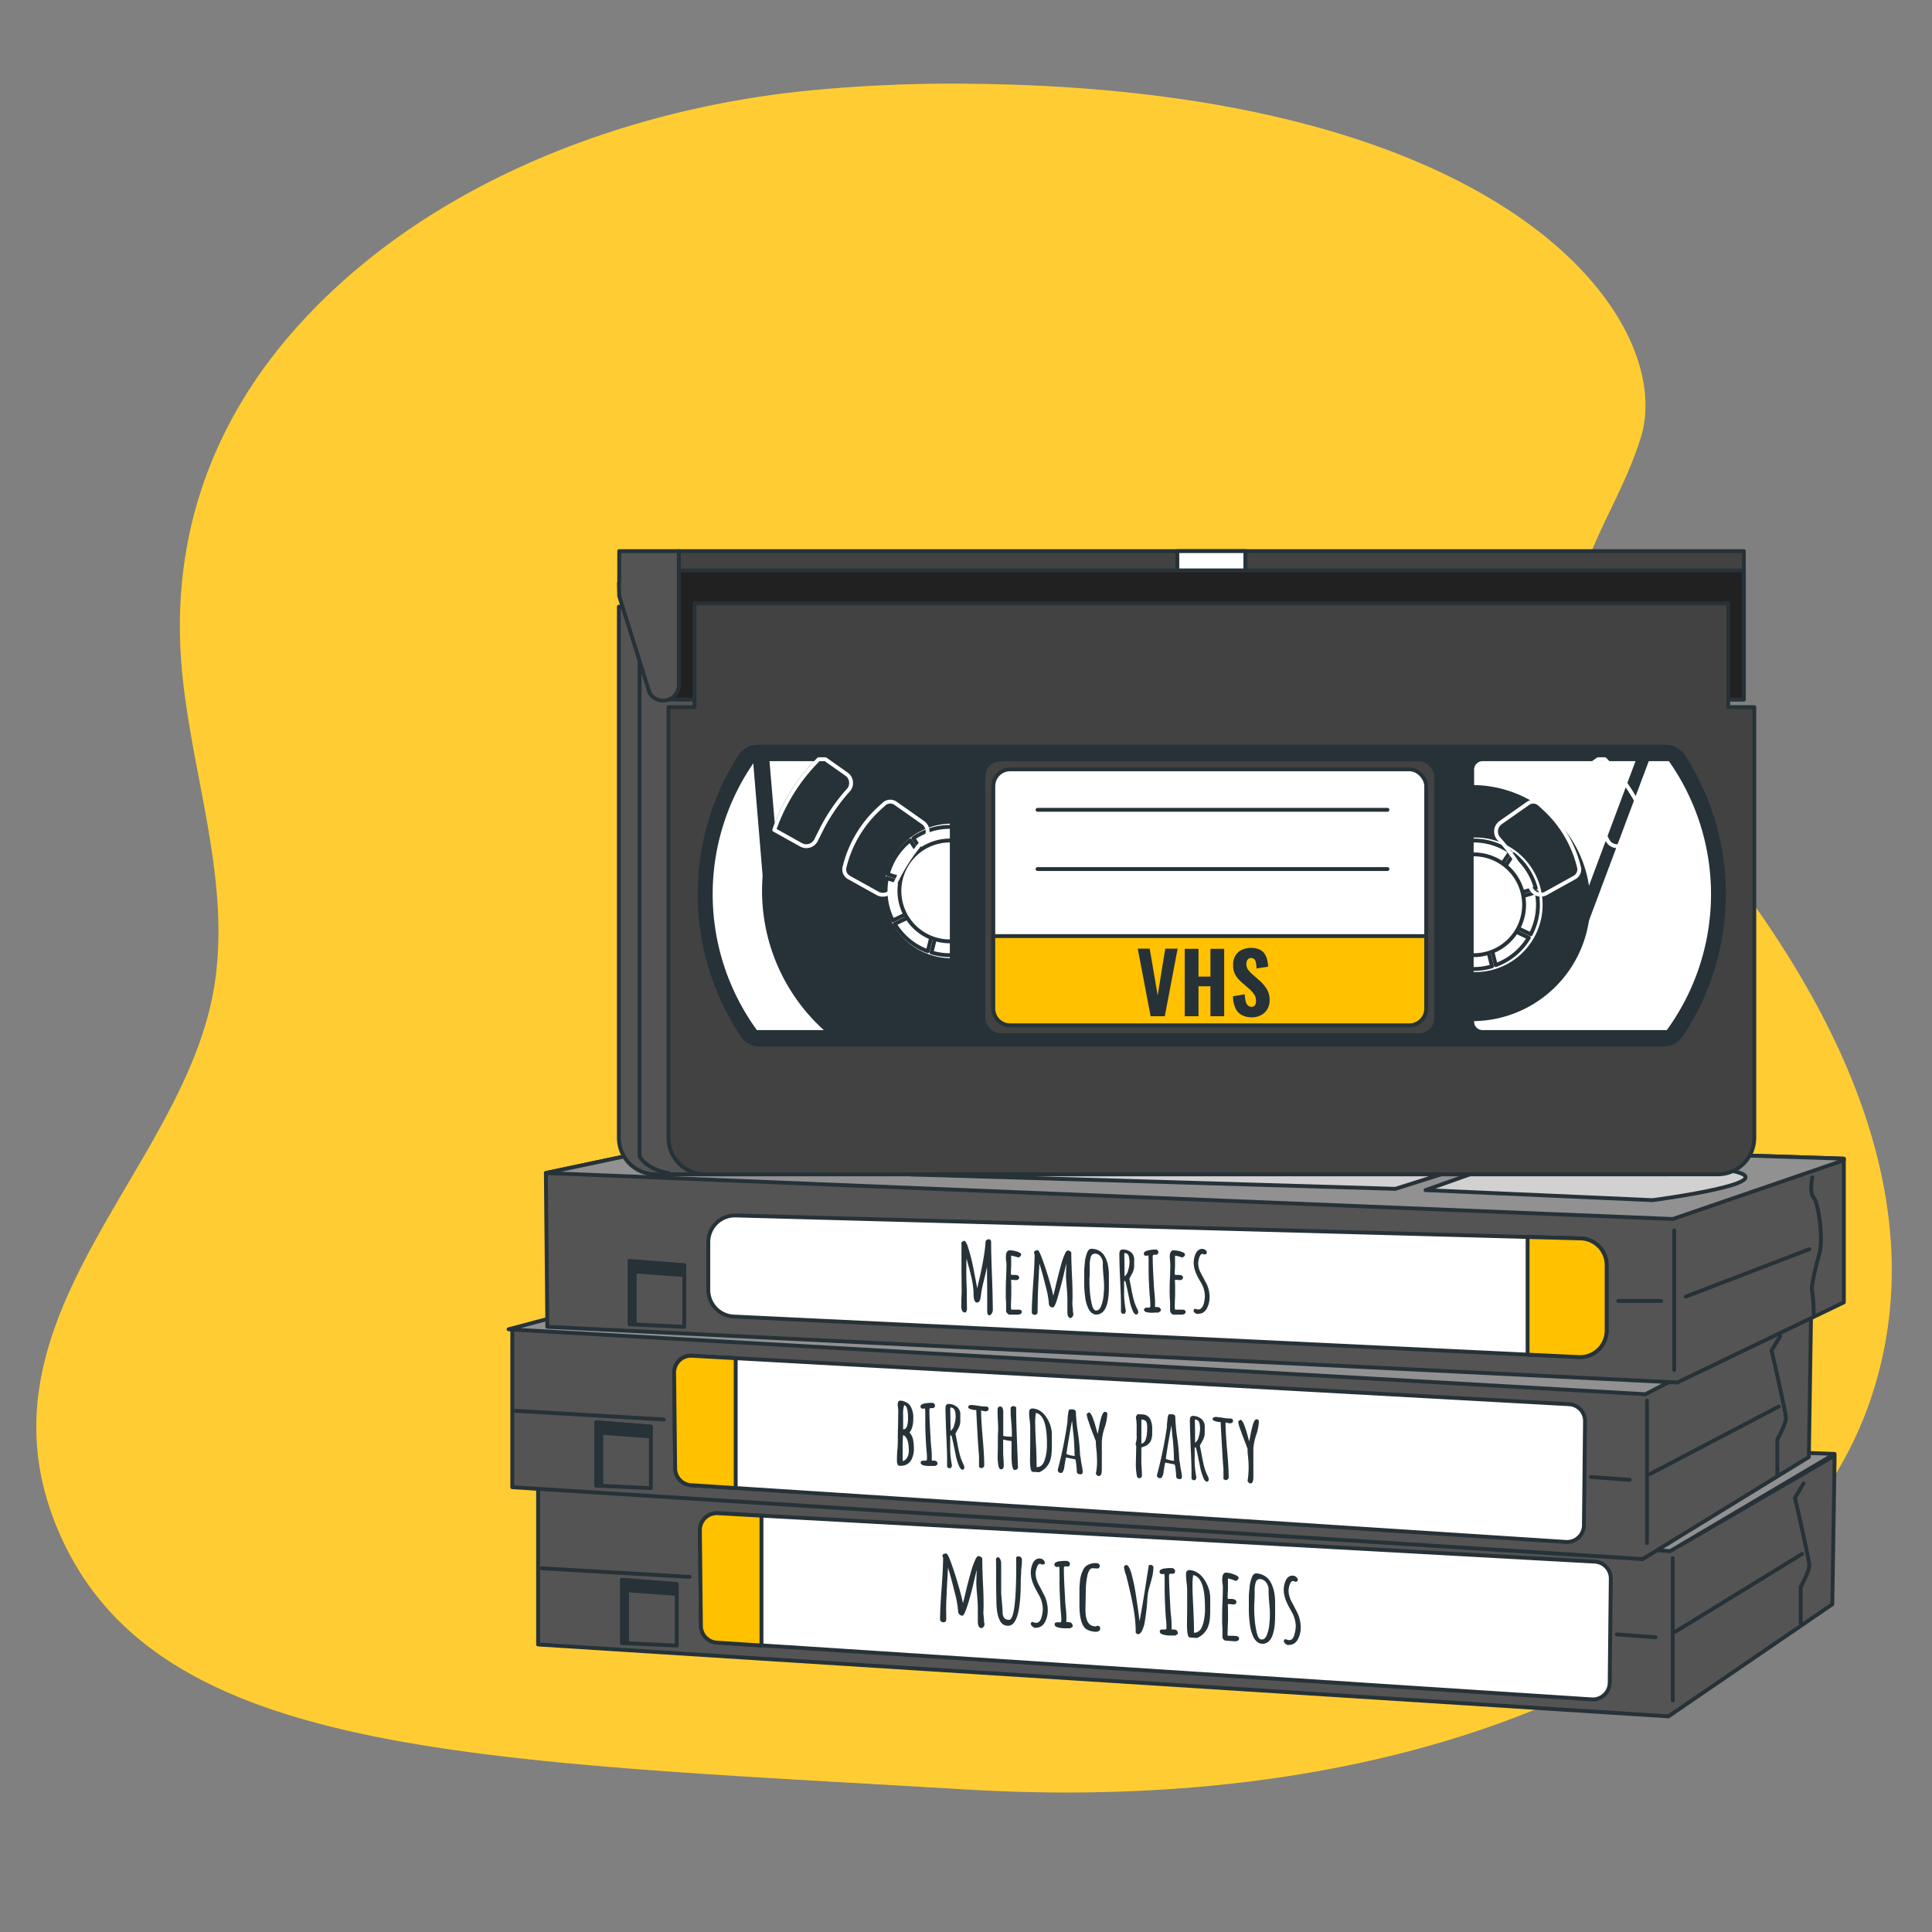 <svg xmlns="http://www.w3.org/2000/svg" viewBox="0 0 500 500"><rect x="0" y="0" width="500" height="500" fill="#808080" stroke="none"/><g id="freepik--background-simple--inject-31"><path d="M76.1,85.5c32.83-37.27,84.12-57.1,132.64-62a382.43,382.43,0,0,1,42.81-1.81c140.89,1.5,182.12,62.2,173.12,91.43s-34.47,47.22,2.25,87.69,77.94,101.17,57,161.88S376,470.6,250.05,463.11s-207.6-8.25-233.83-64.45,31.12-94.78,39.17-143c5-29.87-7.83-60-8.77-89.76C45.61,133.77,57.23,106.93,76.1,85.5Z" style="fill:#FFC100"></path><path d="M76.1,85.5c32.83-37.27,84.12-57.1,132.64-62a382.43,382.43,0,0,1,42.81-1.81c140.89,1.5,182.12,62.2,173.12,91.43s-34.47,47.22,2.25,87.69,77.94,101.17,57,161.88S376,470.6,250.05,463.11s-207.6-8.25-233.83-64.45,31.12-94.78,39.17-143c5-29.87-7.83-60-8.77-89.76C45.61,133.77,57.23,106.93,76.1,85.5Z" style="fill:#fff;opacity:0.2"></path></g><g id="freepik--videotape-4--inject-31"><path d="M139.26,384.7v40.89l292.54,18.6,42.4-29,.6-38.47-40,23.22a22.66,22.66,0,0,1-5.58,1.12C427,401,139.26,384.7,139.26,384.7Z" style="fill:#545454;stroke:#263238;stroke-linecap:round;stroke-linejoin:round"></path><path d="M181.13,396l.27,24.75a4.38,4.38,0,0,0,4.1,4.32L411.93,439.8a4.38,4.38,0,0,0,4.66-4.33l.28-26.9a4.37,4.37,0,0,0-4.13-4.42l-227-12.53A4.38,4.38,0,0,0,181.13,396Z" style="fill:#fff;stroke:#263238;stroke-linecap:round;stroke-linejoin:round"></path><polygon points="175.13 425.88 175.13 409.96 160.99 408.85 160.99 425.21 175.13 425.88" style="fill:none;stroke:#263238;stroke-linecap:round;stroke-linejoin:round"></polygon><polygon points="162.28 425.09 162.28 411.56 175.02 412.49 175.13 409.96 160.99 408.85 160.99 425.21 162.28 425.09" style="fill:#263238;stroke:#263238;stroke-linecap:round;stroke-linejoin:round"></polygon><path d="M197.07,392.25l-11.32-.63a4.38,4.38,0,0,0-4.62,4.42l.27,24.75a4.38,4.38,0,0,0,4.1,4.32l11.57.75Z" style="fill:#FFC100;stroke:#263238;stroke-linecap:round;stroke-linejoin:round"></path><line x1="432.91" y1="403.27" x2="432.91" y2="440.09" style="fill:none;stroke:#263238;stroke-linecap:round;stroke-linejoin:round"></line><line x1="433.66" y1="422.24" x2="466.39" y2="402.15" style="fill:none;stroke:#263238;stroke-linecap:round;stroke-linejoin:round"></line><path d="M466.76,383.92l-2.23,3.72s3.72,16,3.72,17.49-2.23,5.58-2.23,5.58V420" style="fill:none;stroke:#263238;stroke-linecap:round;stroke-linejoin:round"></path><line x1="140.16" y1="405.87" x2="178.47" y2="408.1" style="fill:none;stroke:#263238;stroke-linecap:round;stroke-linejoin:round"></line><line x1="418.41" y1="422.98" x2="428.45" y2="423.73" style="fill:none;stroke:#263238;stroke-linecap:round;stroke-linejoin:round"></line><polygon points="474.8 376.27 199.47 366.5 139.25 384.7 432.27 401.42 474.8 376.27" style="fill:#919191;stroke:#263238;stroke-linecap:round;stroke-linejoin:round"></polygon><polygon points="259.72 374.11 236.09 384.9 360.35 389.73 382.48 380.56 259.72 374.11" style="fill:#d1d1d1;stroke:#263238;stroke-linecap:round;stroke-linejoin:round"></polygon><path d="M387.64,381l-19.54,9.17,58.25,3.37s36.51-6.27,19.18-10.13Z" style="fill:#d1d1d1;stroke:#263238;stroke-linecap:round;stroke-linejoin:round"></path><path d="M254.85,373.46l-53.42-3s-21.38,2.91-28,5.82.74,5.81,9.22,5.81,48.67,2.33,48.67,2.33Z" style="fill:#d1d1d1;stroke:#263238;stroke-linecap:round;stroke-linejoin:round"></path><path d="M253.06,419.61v-3.35c0-.87-.06-2-.19-3.44-.14-1.59-.2-2.69-.2-3.28l.05-1.62c0-.47.05-1,.05-1.59-.07.22-.36,1.4-.86,3.55s-1,4-1.57,5.75-1,2.53-1.28,2.51a1.2,1.2,0,0,1-.8-.36,1.18,1.18,0,0,1-.3-.84,27.76,27.76,0,0,0-.93-5q-.93-3.81-1.69-6.24l-.16,2.95c-.14,2.48-.23,4.55-.29,6.2s0,2.71,0,3.3a2.38,2.38,0,0,0,0,.39V419a1,1,0,0,1-.18.65.83.83,0,0,1-.69.18.8.8,0,0,1-.49-.23.6.6,0,0,1-.24-.45q0-2.67.39-8t.4-8a.88.88,0,0,1-.16-.51.48.48,0,0,1,.3-.46,1.37,1.37,0,0,1,.72-.12c.23,0,.65.86,1.26,2.54s1.22,3.59,1.83,5.7,1,3.65,1.18,4.58c.14-.46.25-.89.34-1.28l.15-.62q.84-3.6,1.68-6.5a17.25,17.25,0,0,1,1-2.76c.31-.71.6-1.06.86-1a1.19,1.19,0,0,1,.67.24.63.63,0,0,1,.3.53c0,1.26.05,3.14.15,5.66.13,2.35.19,4.17.19,5.46l0,1.38-.05,1.38a7,7,0,0,0,.08.95l.08.92c0,.16,0,.28,0,.37s0,.14,0,.16a1.87,1.87,0,0,1,.13.51,1.19,1.19,0,0,1-.26.76.71.71,0,0,1-.63.3Q253.06,421.23,253.06,419.61Z" style="fill:#263238"></path><path d="M259.68,420.44a2.37,2.37,0,0,1-.81-.85,7.08,7.08,0,0,1-.81-2.54,18.55,18.55,0,0,1-.19-2.89q-.08-2.84-.08-6.91l0-2a3.19,3.19,0,0,1,0-.52c0-.67-.05-1.07-.05-1.21.16-.36.34-.53.55-.51s.4.18.56.51a2.18,2.18,0,0,1,.25,1v7.12q0,1.05.18,2.79c.12,1.43.19,2.36.19,2.78,0,1.29.55,2,1.64,2q1.89.14,1.89-13.95v-1.7a.75.75,0,0,1,.12-.66.75.75,0,0,1,.56-.1.75.75,0,0,1,.53.23.86.86,0,0,1,.25.48,3.77,3.77,0,0,1,0,.6c0,.28,0,.72-.08,1.33a9.43,9.43,0,0,0-.1,1.3,8.49,8.49,0,0,1-.06,1.07l-.05,1.09v.21a.88.88,0,0,1,0,.24q0,11.61-3.38,11.39A2.36,2.36,0,0,1,259.68,420.44Z" style="fill:#263238"></path><path d="M267.12,420.86a1.09,1.09,0,0,1-.38-.7l.29-.43a2.05,2.05,0,0,1,.5.14,3.45,3.45,0,0,0,.6.12,1.06,1.06,0,0,0,.85-.36,2.44,2.44,0,0,0,.56-1.06,8.35,8.35,0,0,0,.34-2.23,7.74,7.74,0,0,0-1.1-3.71l-.29-.52c-.33-.6-.61-1.13-.83-1.6a9.93,9.93,0,0,1-.58-1.5,7.17,7.17,0,0,1-.31-2.07,6,6,0,0,1,.52-2.37,2.23,2.23,0,0,1,.75-.93,1.59,1.59,0,0,1,1.08-.3,1.51,1.51,0,0,1,.88.36,1,1,0,0,1,.4.75.4.4,0,0,1-.18.35.7.7,0,0,1-.44.1,1,1,0,0,1-.55-.2c-.39,0-.69.32-.92,1a5.2,5.2,0,0,0-.29,1.5,5.32,5.32,0,0,0,.24,1.55,7.77,7.77,0,0,0,.6,1.44l.58,1.08.91,1.79a8.07,8.07,0,0,1,.59,1.74,8.9,8.9,0,0,1,.22,2,6.3,6.3,0,0,1-.73,3,2.67,2.67,0,0,1-1,1.1,2.52,2.52,0,0,1-1.48.35v.08A2,2,0,0,1,267.12,420.86Z" style="fill:#263238"></path><path d="M272.94,420.42q0-.63.81-.57l.29,0,.26,0c.14,0,.24,0,.29-.11a1,1,0,0,0,.08-.46c0-.3,0-.76-.05-1.39-.06-.43-.12-1.18-.19-2.27q-.23-4-.23-6.06c0-.48,0-.93,0-1.33l0-1.33a11.54,11.54,0,0,0-.08-1.45,2.29,2.29,0,0,1-.6.07.6.6,0,0,1-.63-.67.62.62,0,0,1,.39-.53,2.75,2.75,0,0,1,1-.27,9.37,9.37,0,0,1,1.86-.08.85.85,0,0,1,.76.78.73.73,0,0,1-.17.49.52.52,0,0,1-.44.18.92.92,0,0,1-.26-.05h-.21a.53.53,0,0,0-.38.09.65.65,0,0,0-.11.43q0,2.54.31,7.66,0,.94.21,2.79a22.13,22.13,0,0,1,.13,2.46v1a3.17,3.17,0,0,1,.52,0c.74.05,1.1.38,1.1,1V421l-.65.4a.87.87,0,0,0-.17,0l-.54,0c-.56,0-.91,0-1.07,0C273.7,421.26,272.94,421,272.94,420.42Z" style="fill:#263238"></path><path d="M282.11,422.06a4.83,4.83,0,0,1-1-.45q-1.75-1.25-1.75-6.27V413.2c0-.7,0-1.32,0-1.87s.06-1.15.11-1.79a9.49,9.49,0,0,1,.24-1.64,7.14,7.14,0,0,1,.52-1.42,2.84,2.84,0,0,1,.77-1.12,3.52,3.52,0,0,1,1.19-.63,4,4,0,0,1,1.62-.18.94.94,0,0,1,.6.23.63.63,0,0,1,.21.48.64.64,0,0,1-.17.46.55.55,0,0,1-.4.21l-1.23-.08a1,1,0,0,0-.92.59,4.49,4.49,0,0,0-.55,1.66,19.45,19.45,0,0,0-.34,3.12v.13l-.05,2.51c0,.74-.05,1.59-.05,2.53A12.25,12.25,0,0,0,281,418a5.15,5.15,0,0,0,.44,1.6,2.14,2.14,0,0,0,1.07,1.09,2.48,2.48,0,0,0,.87.22.9.9,0,0,0,.57-.17,1,1,0,0,1,.57.18.55.55,0,0,1,.22.45c0,.68-.48,1-1.44.92A5.3,5.3,0,0,1,282.11,422.06Z" style="fill:#263238"></path><path d="M293.93,422.59a36.35,36.35,0,0,0-.57-6.27q-.56-3.26-1.76-8c0-.18-.12-.46-.24-.83a9.41,9.41,0,0,1-.47-1.89.54.54,0,0,1,.2-.41.58.58,0,0,1,.43-.15c.26,0,.5.25.73.71a8.19,8.19,0,0,1,.63,1.73q.28,1.08.63,2.67c.21,1,.46,2.55.76,4.63l.15,1,.32,2.35c.07.65.13,1.12.18,1.4.37-1.89.84-4.64,1.41-8.22.47-3.08.81-5.17,1-6.29l.57,0a.69.69,0,0,1,.42.2.61.61,0,0,1,.18.42,9.72,9.72,0,0,1-.22,2c-.15.72-.37,1.57-.66,2.56s-.41,1.5-.49,1.93-.15,1.12-.22,2.05a51.05,51.05,0,0,1-.66,5.64,8.06,8.06,0,0,1-.75,2.33c-.32.55-.68.81-1.08.79Z" style="fill:#263238"></path><path d="M300.15,422.28q0-.63.81-.57l.29,0,.26,0c.14,0,.24,0,.29-.11a1,1,0,0,0,.08-.46c0-.3,0-.76-.05-1.39-.06-.43-.12-1.18-.19-2.27q-.22-4-.23-6.06c0-.48,0-.93,0-1.33l0-1.33a11.54,11.54,0,0,0-.08-1.45,2.85,2.85,0,0,1-.6.07.6.6,0,0,1-.63-.67.61.61,0,0,1,.4-.53,2.64,2.64,0,0,1,1-.27,9.37,9.37,0,0,1,1.86-.08.85.85,0,0,1,.76.78.73.73,0,0,1-.17.49.52.52,0,0,1-.44.18.92.92,0,0,1-.26,0h-.21a.53.53,0,0,0-.38.09.65.65,0,0,0-.11.43q0,2.54.31,7.66,0,.94.21,2.79a22.13,22.13,0,0,1,.13,2.46v1a3.17,3.17,0,0,1,.52,0c.74,0,1.1.38,1.1,1v.16l-.65.4H304l-.54,0c-.56,0-.91,0-1.07,0C300.91,423.12,300.15,422.81,300.15,422.28Z" style="fill:#263238"></path><path d="M307.19,420.3l.05-4.13c0-1.22,0-2.59,0-4.1,0-.56,0-1.43-.16-2.6s-.13-2.06-.13-2.34a.73.73,0,0,1,.29-.58.84.84,0,0,1,.63-.22,4.31,4.31,0,0,1,1.76.52,5.41,5.41,0,0,1,1.51,1.24,8.89,8.89,0,0,1,1.83,3.64,8,8,0,0,1,.23,1.92,6.22,6.22,0,0,1,0,.63l0,.7v1.44a25.94,25.94,0,0,1-.1,2.64,8.17,8.17,0,0,1-.6,2.28A5.5,5.5,0,0,1,311,423.2a6.56,6.56,0,0,1-1.21.71l-1.88-.13C307.42,423.75,307.19,422.59,307.19,420.3Zm2.8,2a2.17,2.17,0,0,0,.76-.69,4.74,4.74,0,0,0,.48-1,7.15,7.15,0,0,0,.33-1.22,15.46,15.46,0,0,0,.29-2.39c0-.2,0-.51,0-.91,0-5.27-1-8.08-3.06-8.45a18,18,0,0,0-.18,2.71c0,1.1.07,3,.21,5.77q.18,3.64.18,5.79v.63A1.63,1.63,0,0,0,310,422.31Z" style="fill:#263238"></path><path d="M316.68,424.33a.88.88,0,0,1-.31-.6v-1.2c0-.16,0-.34,0-.55,0-.37,0-.93-.08-1.68l0-1.68c0-.86,0-2.13.08-3.82.07-1.51.1-2.78.1-3.81,0-.24,0-.61-.08-1.1s-.08-.88-.08-1.11c0-1.24.37-1.83,1.1-1.78a7.27,7.27,0,0,1,2,.48c.76.27,1.14.57,1.14.88a.6.6,0,0,1-.22.47,1.46,1.46,0,0,1-.54.32,11.45,11.45,0,0,0-2-.66c0,.26,0,.64,0,1.13,0,.7,0,1.32,0,1.88-.06.83-.08,1.46-.08,1.88l.08.42h.41c.14,0,.32,0,.53,0,.83.05,1.25.33,1.25.81a.57.57,0,0,1-.23.47.9.9,0,0,1-.6.16,4.54,4.54,0,0,1-.74-.11l-.65,0c0,.46.05,1.12.05,2s0,1.66,0,2.35c-.06,1.07-.08,1.86-.08,2.38a7.41,7.41,0,0,0,0,1.47l.86,0c.3,0,.66,0,1.08.05.66,0,1,.28,1,.7a.56.56,0,0,1-.33.53,1.44,1.44,0,0,1-.8.15l-2.22-.16A.92.92,0,0,1,316.68,424.33Z" style="fill:#263238"></path><path d="M325.32,424.88a3.69,3.69,0,0,1-.94-1.23,11,11,0,0,1-.94-3.54,26.13,26.13,0,0,1-.24-3.45,3.74,3.74,0,0,1,0-.52v-.47c0-.09,0-.13,0-.13v-.47l0-1.83c0-.56.09-1.44.21-2.66a8.83,8.83,0,0,1,.6-2.39,1.84,1.84,0,0,1,.47-.77.89.89,0,0,1,.66-.23,4.81,4.81,0,0,1,1.88.51,4.3,4.3,0,0,1,1.41,1.16,6.27,6.27,0,0,1,.89,1.67,9.88,9.88,0,0,1,.53,2.06,17.48,17.48,0,0,1,.15,2.34v.21q0,.81,0,1.47l0,1.49c0,5-1.16,7.46-3.5,7.3A2.22,2.22,0,0,1,325.32,424.88Zm2-.91a2.25,2.25,0,0,0,.6-1,9.82,9.82,0,0,0,.6-2.84,22.87,22.87,0,0,0,.13-2.29c0-.79-.06-1.82-.18-3.1s-.16-2.36-.16-3v-.47a3,3,0,0,0-.67-1.78,2.06,2.06,0,0,0-1.5-.83,1.09,1.09,0,0,0-1.18.94,6.92,6.92,0,0,0-.26,2.07q0,.51,0,.84v.71l-.05,1.2a10.93,10.93,0,0,0-.06,1.2c0,.94,0,1.88.08,2.8a24.56,24.56,0,0,0,.52,3.86c.28,1.31.69,2,1.23,2A1.13,1.13,0,0,0,327.34,424Z" style="fill:#263238"></path><path d="M332.61,425.34a1.07,1.07,0,0,1-.38-.71l.29-.42a1.91,1.91,0,0,1,.5.13,3.45,3.45,0,0,0,.6.12,1,1,0,0,0,.85-.36A2.38,2.38,0,0,0,335,423a8.28,8.28,0,0,0,.34-2.22,7.81,7.81,0,0,0-1.1-3.72l-.29-.51c-.33-.6-.61-1.13-.83-1.6a9.66,9.66,0,0,1-.58-1.51,7.05,7.05,0,0,1-.31-2.06,5.94,5.94,0,0,1,.52-2.37,2.21,2.21,0,0,1,.74-.93,1.7,1.7,0,0,1,1.09-.31,1.51,1.51,0,0,1,.88.36,1,1,0,0,1,.4.75.4.4,0,0,1-.18.36.79.79,0,0,1-.45.1,1.12,1.12,0,0,1-.54-.2c-.39,0-.69.31-.92,1a5.2,5.2,0,0,0-.29,1.5,5.25,5.25,0,0,0,.24,1.54,6.22,6.22,0,0,0,.6,1.44l.58,1.09.91,1.79a8.65,8.65,0,0,1,.59,1.74,8.9,8.9,0,0,1,.22,2,6.26,6.26,0,0,1-.73,3,2.76,2.76,0,0,1-1,1.11,2.45,2.45,0,0,1-1.48.34v.08A1.77,1.77,0,0,1,332.61,425.34Z" style="fill:#263238"></path></g><g id="freepik--videotape-3--inject-31"><path d="M132.58,344v40.89l292.55,18.6,43-26.41.59-38.47L428.1,359.17a22.66,22.66,0,0,1-5.58,1.12C420.29,360.29,132.58,344,132.58,344Z" style="fill:#545454;stroke:#263238;stroke-linecap:round;stroke-linejoin:round"></path><path d="M174.46,355.29l.27,24.75a4.38,4.38,0,0,0,4.1,4.32l226.43,14.69a4.37,4.37,0,0,0,4.66-4.32l.28-26.91a4.36,4.36,0,0,0-4.13-4.41l-227-12.54A4.37,4.37,0,0,0,174.46,355.29Z" style="fill:#fff;stroke:#263238;stroke-linecap:round;stroke-linejoin:round"></path><path d="M232.23,378.82a2.67,2.67,0,0,1-.1-.84c0-.71,0-1.57.1-2.6s.12-1.86.12-2.63,0-2.17.07-3.9l.05-3.88a4.31,4.31,0,0,0-.07-.67l-.07-.62v-.12a1.49,1.49,0,0,1,.17-.83.64.64,0,0,1,.64-.24,3.41,3.41,0,0,1,1.4.44,2.68,2.68,0,0,1,1.1,1,5.74,5.74,0,0,1,.72,3,9.67,9.67,0,0,1-.22,2.21,4.62,4.62,0,0,1-.77,1.63,3.35,3.35,0,0,1,.9,1.68,11,11,0,0,1,.24,2.5,6,6,0,0,1-.52,2.58,3,3,0,0,1-1.72,1.64,4.1,4.1,0,0,1-1.38.18A.64.64,0,0,1,232.23,378.82Zm2.53-1.6a3.33,3.33,0,0,0,.44-1.72,12.38,12.38,0,0,0-.12-1.83,5.31,5.31,0,0,0-.26-1,3.23,3.23,0,0,0-.43-.77,1.22,1.22,0,0,0-.69-.48c-.06.93-.1,2.17-.1,3.71,0,.1,0,.41,0,.93l0,.84a.08.08,0,0,0,0,.07v1.16A1.74,1.74,0,0,0,234.76,377.22ZM235,367c0-2.11-.34-3.24-1-3.37a7.7,7.7,0,0,0-.27,2.64v3.64C234.53,370,235,369,235,367Z" style="fill:#263238"></path><path d="M238.27,378.58c0-.4.26-.58.77-.56l.27,0,.24,0a.27.27,0,0,0,.27-.11.87.87,0,0,0,.08-.44c0-.27,0-.71-.05-1.3,0-.4-.11-1.11-.17-2.12-.15-2.52-.22-4.42-.22-5.69,0-.46,0-.88,0-1.26l0-1.25a10.46,10.46,0,0,0-.07-1.36,2,2,0,0,1-.57.07.54.54,0,0,1-.59-.61.59.59,0,0,1,.37-.5,2.61,2.61,0,0,1,.94-.28,9.17,9.17,0,0,1,1.74-.11.72.72,0,0,1,.51.24.69.69,0,0,1,0,.94.47.47,0,0,1-.41.18.55.55,0,0,1-.24,0H241a.47.47,0,0,0-.36.09.56.56,0,0,0-.11.4q0,2.38.3,7.19c0,.59.09,1.47.19,2.62a19.68,19.68,0,0,1,.13,2.32V378h.49c.69,0,1,.34,1,.91V379l-.61.39h-1.68C239,379.35,238.27,379.07,238.27,378.58Z" style="fill:#263238"></path><path d="M248.06,379.06a14,14,0,0,1-.76-2.67l-.17-.85c-.48-2.36-.78-3.71-.91-4.05h-.3c0,.47,0,.91,0,1.3v1.35a22.37,22.37,0,0,0,.46,5.16l-.27.65-.69,0-.31-.39,0-1.64q0-2.22-.22-6.73-.19-4.8-.2-6.72,0-1.17.81-1.14a3.53,3.53,0,0,1,2.18.8,2.46,2.46,0,0,1,.85,2v1.72a3.13,3.13,0,0,1-.13.84,3.45,3.45,0,0,1-.27.76l-.46.86-.4.72.13.6.34,1.76c.23,1.27.45,2.31.66,3.11a13.43,13.43,0,0,0,.79,2.17l.15.31a2,2,0,0,1,.24.79.64.64,0,0,1-.14.43.45.45,0,0,1-.4.16C248.68,380.27,248.36,379.86,248.06,379.06Zm-1.12-10.23a7.15,7.15,0,0,0,.38-2.23,5.46,5.46,0,0,0-.19-1.48,1.21,1.21,0,0,0-.41-.62,1.23,1.23,0,0,0-.7-.25l-.05.12-.05.22.05,2.9c0,.86.05,1.79.05,2.79A2.27,2.27,0,0,0,246.94,368.83Z" style="fill:#263238"></path><path d="M253.37,379.68l0-1q0-.42,0-.93l0-.84c0-.18-.18-2-.37-5.4s-.31-5.61-.35-6.58a4.78,4.78,0,0,1-1.82-.38.6.6,0,0,1-.27-.46.41.41,0,0,1,.26-.34.94.94,0,0,1,.53-.14c.46,0,1,.09,1.67.18a14.91,14.91,0,0,0,1.67.21h.4c.51,0,.76.23.76.62a.53.53,0,0,1-.25.47.84.84,0,0,1-.56.16,3.7,3.7,0,0,1-.64-.11l-.49-.12,0,.12,0,.12q0,2.19.42,7,.39,4.51.39,7a.64.64,0,0,1-.26.5.82.82,0,0,1-.58.2Z" style="fill:#263238"></path><path d="M261.78,376.43l0-1.4,0-1.13v-.32c0-.13,0-.28,0-.46a.19.19,0,0,0-.07-.13.19.19,0,0,1-.07-.13v0a1.34,1.34,0,0,1-.45,0,4.05,4.05,0,0,1-.78-.14l-.79-.16v2.83c0,.42,0,1.1.07,2s.08,1.57.08,2a1,1,0,0,1-.2.62.57.57,0,0,1-.52.25c-.31,0-.53-.33-.66-.94a12.49,12.49,0,0,1-.2-2.45l.05-2q0-.84,0-1.77v-.77a2.66,2.66,0,0,0,0-.51v-.13l.08-1.42c0-.62,0-1.55-.08-2.78s-.07-2.16-.07-2.78a.69.69,0,0,1,.2-.51.6.6,0,0,1,.49-.2c.52,0,.78.53.78,1.52l0,3c0,.92,0,1.94,0,3.07a4.5,4.5,0,0,0,1.32.19l.91.05a.79.79,0,0,0,0-.3c0-.78,0-1.95-.15-3.49s-.17-2.63-.17-3.53a.54.54,0,0,1,.21-.44.7.7,0,0,1,.51-.16,1.49,1.49,0,0,1,.49.14l.22.11q0,3.5.24,9.33l.23,6.24a.6.6,0,0,1-.26.52.9.9,0,0,1-.6.17C262.06,380.5,261.78,379.14,261.78,376.43Z" style="fill:#263238"></path><path d="M266.57,377.65l.05-3.88c0-1.15,0-2.43,0-3.86,0-.52,0-1.34-.15-2.44s-.12-1.93-.12-2.2a.71.71,0,0,1,.27-.55.79.79,0,0,1,.59-.21,3.87,3.87,0,0,1,1.66.46,4.79,4.79,0,0,1,1.41,1.14,8.06,8.06,0,0,1,1.72,3.38,7.51,7.51,0,0,1,.22,1.8c0,.21,0,.41,0,.59l0,.66v1.36a22.82,22.82,0,0,1-.1,2.47,7.12,7.12,0,0,1-.56,2.16,5.17,5.17,0,0,1-1.43,1.78A6,6,0,0,1,269,381l-1.77-.09C266.79,380.88,266.57,379.8,266.57,377.65Zm2.63,1.84a2.18,2.18,0,0,0,.72-.67,4.93,4.93,0,0,0,.45-1,7.91,7.91,0,0,0,.31-1.15,13.84,13.84,0,0,0,.27-2.25c0-.2,0-.48,0-.86,0-4.95-1-7.58-2.87-7.89a16.08,16.08,0,0,0-.17,2.55c0,1,.06,2.84.19,5.42.12,2.28.17,4.1.17,5.44v.59A1.59,1.59,0,0,0,269.2,379.49Z" style="fill:#263238"></path><path d="M278.94,381.38a.73.73,0,0,1-.27-.65,20.43,20.43,0,0,0-.25-2.52l-.09-.52-2.44-.49c-.1.37-.24,1.13-.42,2.26A3.36,3.36,0,0,1,275,381a.58.58,0,0,1-.5.2A1,1,0,0,1,274,381a.59.59,0,0,1-.24-.47l0-.12,0-.1A107.27,107.27,0,0,0,276.26,368c0-.07,0-.18,0-.33s0-.38.05-.68c.05-.6.11-1.08.16-1.44a1.77,1.77,0,0,1,.29-.8l.83,0a1.12,1.12,0,0,1,.59.19.54.54,0,0,1,.25.47A45.08,45.08,0,0,0,279,371a49.05,49.05,0,0,1,.5,5.33,5.86,5.86,0,0,0,.12.77,4.72,4.72,0,0,1,.12.75c0,.11.08.61.25,1.48a11,11,0,0,1,.22,1.54v0c0,.36-.13.59-.39.67A1.71,1.71,0,0,1,278.94,381.38Zm-.86-5.5a52.4,52.4,0,0,0-.39-5.67l-.25-2.57c-.7,3.81-1.19,6.7-1.45,8.65a6.14,6.14,0,0,0,2.16.5A4.74,4.74,0,0,1,278.08,375.88Z" style="fill:#263238"></path><path d="M283.61,381.36a15.8,15.8,0,0,0,.27-4.16,16.09,16.09,0,0,0-.12-1.88l-.08-.71c0-.45-.07-.79-.07-1V373l-.9-2.33c-.43-1.13-.78-2.08-1-2.85a6.92,6.92,0,0,1-.47-1.79v-.13l.57-.39c.28.05.57.43.88,1.13a23.17,23.17,0,0,1,.88,2.65c.31,1.14.47,1.75.47,1.82a18.17,18.17,0,0,0,.4-1.83,24.64,24.64,0,0,1,.66-2.74c.28-.79.57-1.18.86-1.17a.72.72,0,0,1,.43.17.47.47,0,0,1,.19.38,13,13,0,0,1-.69,3.51,14.17,14.17,0,0,0-.74,3.55v7.4c0,1.1-.27,1.63-.81,1.61A.87.87,0,0,1,283.61,381.36Z" style="fill:#263238"></path><path d="M294.28,382.25a16.21,16.21,0,0,1-.32-3.63l.05-2.18c0-.65.05-1.38.05-2.19a1.59,1.59,0,0,1-.15-.62v-.07a5.39,5.39,0,0,0,.25-2.11l0-1.12c0-.36,0-.77,0-1.21a10.58,10.58,0,0,0-.2-2.29,1.51,1.51,0,0,1,.25-.59.45.45,0,0,1,.41-.24l1.09.05a2.36,2.36,0,0,1,1.2.37,2.13,2.13,0,0,1,.79.91,5.52,5.52,0,0,1,.49,2.41c0,.65,0,1.17,0,1.55a5.57,5.57,0,0,1-.25,1.29,1.51,1.51,0,0,1-.21.51,5.15,5.15,0,0,1-.38.49,3,3,0,0,1-1.13.73,3.73,3.73,0,0,1-.84.28v2.63l0,1.58.05.76c.07.92.1,1.7.1,2.34a.58.58,0,0,1-.25.49.81.81,0,0,1-.56.19Zm2.61-12.75a6.16,6.16,0,0,0-.08-1.11,1.73,1.73,0,0,0-.19-.49,1.08,1.08,0,0,0-.37-.33,1.34,1.34,0,0,0-.59-.17s-.09,0-.27,0v1.4c0,1,0,1.83,0,2.58s0,1.41,0,1.68v.56C296.4,373.48,296.89,372.12,296.89,369.5Z" style="fill:#263238"></path><path d="M304.66,382.64a.73.73,0,0,1-.27-.65,22.68,22.68,0,0,0-.25-2.52L304,379l-2.43-.49c-.1.37-.24,1.13-.42,2.26a3.33,3.33,0,0,1-.47,1.58.56.56,0,0,1-.49.2.91.91,0,0,1-.54-.21.6.6,0,0,1-.25-.47l.05-.12,0-.1A107.27,107.27,0,0,0,302,369.26a2.33,2.33,0,0,1,0-.33c0-.16,0-.38.05-.68.05-.6.1-1.08.16-1.44a1.9,1.9,0,0,1,.28-.8l.84,0a1.15,1.15,0,0,1,.59.19.55.55,0,0,1,.24.47,45.38,45.38,0,0,0,.52,5.58,48.29,48.29,0,0,1,.49,5.33,5,5,0,0,0,.13.77,4.72,4.72,0,0,1,.12.75c0,.11.08.61.24,1.48a11.61,11.61,0,0,1,.23,1.54v0a.62.62,0,0,1-.4.67A1.67,1.67,0,0,1,304.66,382.64Zm-.86-5.5a52.8,52.8,0,0,0-.4-5.67l-.24-2.57c-.71,3.81-1.19,6.7-1.45,8.65a6.07,6.07,0,0,0,2.16.5A4.74,4.74,0,0,1,303.8,377.14Z" style="fill:#263238"></path><path d="M311.32,382.16a14,14,0,0,1-.76-2.67l-.18-.85q-.7-3.54-.9-4.05h-.3c0,.47,0,.91,0,1.3v1.35a22.37,22.37,0,0,0,.46,5.16l-.27.65-.69,0-.32-.39,0-1.64q0-2.22-.22-6.72-.19-4.81-.2-6.73,0-1.17.81-1.14a3.53,3.53,0,0,1,2.18.8,2.48,2.48,0,0,1,.85,2v1.72a3.13,3.13,0,0,1-.13.84,3.45,3.45,0,0,1-.27.76l-.46.86-.4.72.13.6.34,1.76c.23,1.27.45,2.31.66,3.11a13.43,13.43,0,0,0,.79,2.17l.15.31a2,2,0,0,1,.24.8.68.68,0,0,1-.14.42.45.45,0,0,1-.4.16C311.94,383.37,311.61,383,311.32,382.16Zm-1.12-10.23a7.45,7.45,0,0,0,.38-2.23,5.09,5.09,0,0,0-.2-1.48,1.14,1.14,0,0,0-.4-.62,1.23,1.23,0,0,0-.7-.25l0,.12-.05.22.05,2.91c0,.85,0,1.78,0,2.78A2.27,2.27,0,0,0,310.2,371.93Z" style="fill:#263238"></path><path d="M316.63,382.78l0-1q0-.42,0-.93l0-.84c-.05-.18-.18-2-.37-5.4s-.32-5.61-.35-6.58a4.73,4.73,0,0,1-1.82-.38.6.6,0,0,1-.27-.46.41.41,0,0,1,.26-.34.94.94,0,0,1,.53-.14c.46,0,1,.09,1.67.18a12.89,12.89,0,0,0,1.67.21h.4c.5,0,.76.23.76.62a.53.53,0,0,1-.25.47.84.84,0,0,1-.56.16,3.7,3.7,0,0,1-.64-.11l-.49-.12,0,.12,0,.12q0,2.19.41,7,.4,4.51.4,7a.63.63,0,0,1-.26.5.84.84,0,0,1-.58.2Z" style="fill:#263238"></path><path d="M322.87,383.29a23.53,23.53,0,0,0,.15-6l-.07-.72c-.05-.45-.08-.78-.08-1v-.64l-.89-2.33c-.44-1.14-.79-2.09-1.05-2.86a6.92,6.92,0,0,1-.47-1.79v-.12l.57-.39c.28,0,.57.42.89,1.12a24.2,24.2,0,0,1,.87,2.65c.32,1.15.48,1.76.48,1.82.06-.18.19-.78.39-1.82a27.33,27.33,0,0,1,.66-2.75c.28-.79.57-1.18.86-1.16a.71.71,0,0,1,.44.17.47.47,0,0,1,.18.37,12.91,12.91,0,0,1-.69,3.51,14.26,14.26,0,0,0-.74,3.55v7.4c0,1.1-.27,1.64-.81,1.61Q323.14,383.85,322.87,383.29Z" style="fill:#263238"></path><polygon points="168.45 385.13 168.45 369.22 154.32 368.1 154.32 384.47 168.45 385.13" style="fill:none;stroke:#263238;stroke-linecap:round;stroke-linejoin:round"></polygon><polygon points="155.61 384.34 155.61 370.81 168.35 371.74 168.45 369.22 154.32 368.1 154.32 384.47 155.61 384.34" style="fill:#263238;stroke:#263238;stroke-linecap:round;stroke-linejoin:round"></polygon><path d="M190.4,351.5l-11.33-.63a4.37,4.37,0,0,0-4.61,4.42l.27,24.75a4.38,4.38,0,0,0,4.1,4.32l11.57.75Z" style="fill:#FFC100;stroke:#263238;stroke-linecap:round;stroke-linejoin:round"></path><line x1="426.24" y1="362.52" x2="426.24" y2="399.35" style="fill:none;stroke:#263238;stroke-linecap:round;stroke-linejoin:round"></line><line x1="426.99" y1="381.49" x2="460.34" y2="364.01" style="fill:none;stroke:#263238;stroke-linecap:round;stroke-linejoin:round"></line><path d="M460.72,345.79l-2.24,3.72s3.72,16,3.72,17.48-2.23,5.58-2.23,5.58v9.3" style="fill:none;stroke:#263238;stroke-linecap:round;stroke-linejoin:round"></path><line x1="133.49" y1="365.12" x2="171.8" y2="367.36" style="fill:none;stroke:#263238;stroke-linecap:round;stroke-linejoin:round"></line><line x1="411.73" y1="382.24" x2="421.78" y2="382.98" style="fill:none;stroke:#263238;stroke-linecap:round;stroke-linejoin:round"></line><polygon points="468.75 338.56 191.83 328.02 131.62 344.02 425.83 360.83 468.75 338.56" style="fill:#919191;stroke:#263238;stroke-linecap:round;stroke-linejoin:round"></polygon><polygon points="251.56 335.99 227.94 345.48 354.2 349.89 374.32 341.66 251.56 335.99" style="fill:#d1d1d1;stroke:#263238;stroke-linecap:round;stroke-linejoin:round"></polygon><path d="M379.49,342.08l-19.55,8.07,58.26,3s36.51-5.52,19.18-8.91Z" style="fill:#d1d1d1;stroke:#263238;stroke-linecap:round;stroke-linejoin:round"></path><path d="M246.7,335.41l-53.42-2.64s-21.38,2.56-28,5.12S166,343,174.48,343s48.67,2,48.67,2Z" style="fill:#d1d1d1;stroke:#263238;stroke-linecap:round;stroke-linejoin:round"></path></g><g id="freepik--videotape-2--inject-31"><polygon points="141.65 343.38 434.08 357.79 477.18 337.05 477.18 299.86 201.16 290.93 141.27 303.57 141.65 343.38" style="fill:#545454;stroke:#263238;stroke-linecap:round;stroke-linejoin:round"></polygon><polygon points="177.09 343.38 177.09 327.46 162.96 326.35 162.96 342.72 177.09 343.38" style="fill:none;stroke:#263238;stroke-linecap:round;stroke-linejoin:round"></polygon><polygon points="164.25 342.59 164.25 329.06 176.98 329.99 177.09 327.46 162.96 326.35 162.96 342.72 164.25 342.59" style="fill:#263238;stroke:#263238;stroke-linecap:round;stroke-linejoin:round"></polygon><polygon points="477.18 300.28 477.18 299.86 201.16 290.93 141.27 303.57 432.91 315.48 477.18 300.28" style="fill:#919191;stroke:#263238;stroke-linecap:round;stroke-linejoin:round"></polygon><polygon points="262.91 296.13 235.76 303.95 361.12 307.67 383.44 300.6 262.91 296.13" style="fill:#d1d1d1;stroke:#263238;stroke-linecap:round;stroke-linejoin:round"></polygon><path d="M388.65,301,368.93,308l58.77,2.6s36.83-4.83,19.35-7.81Z" style="fill:#d1d1d1;stroke:#263238;stroke-linecap:round;stroke-linejoin:round"></path><path d="M251,296.51l-50.22-1.86s-21.57,1.86-28.27,3.72.74,3.72,9.3,3.72,49.1,1.48,49.1,1.48Z" style="fill:#d1d1d1;stroke:#263238;stroke-linecap:round;stroke-linejoin:round"></path><path d="M183.31,321.46v12.36a6.9,6.9,0,0,0,6.57,6.9l218.69,10.49a6.9,6.9,0,0,0,7.23-6.89V327.4a6.91,6.91,0,0,0-6.71-6.9L190.4,314.56A6.89,6.89,0,0,0,183.31,321.46Z" style="fill:#fff;stroke:#263238;stroke-linecap:round;stroke-linejoin:round"></path><path d="M255.64,340.13a1.36,1.36,0,0,1-.15-.71l0-3.64c0-.31,0-.82,0-1.55,0-1.52-.05-3.24-.05-5.16v-1.25c-.15.78-.4,1.89-.76,3.32s-.62,2.68-.76,3.63v.15l-.08.47a4.61,4.61,0,0,1-.24,1.11.82.82,0,0,1-.76.59c-.59,0-.89-.77-.89-2.32a16.09,16.09,0,0,0-.26-2.74c-.17-1-.44-2.17-.82-3.6l-.74-2.75-.05,2.95c0,.88,0,2.57.12,5.06l0,1.67.05,3.37a1.37,1.37,0,0,1-.37.94.9.9,0,0,1-.84-.38,2.14,2.14,0,0,1-.24-1.12l0-2c.05-.88.08-1.55.08-2l-.05-4.75,0-4.77c0-.7,0-1.76,0-3.17l.66-.39a.64.64,0,0,1,.39.28,4.47,4.47,0,0,1,.45.83,44,44,0,0,1,1.59,6.09,9.36,9.36,0,0,1,.2,1.06q.3,1.43.42,2.16l.37,1.9.17-.81.47-2c.26-1.18.48-2.21.65-3.1s.34-1.84.5-2.87c.18-1.23.3-2.26.35-3.08v-.14a.74.74,0,0,1,.29-.51,1,1,0,0,1,.59-.18.53.53,0,0,1,.4.19.64.64,0,0,1,.17.42q0,3,.22,8.83c.08,1.91.14,3.79.17,5.63,0,.83.05,1.89.05,3.17a1.76,1.76,0,0,1-.3,1,.81.81,0,0,1-.66.44A.44.44,0,0,1,255.64,340.13Z" style="fill:#263238"></path><path d="M260.67,339.84a.77.77,0,0,1-.29-.54v-1.13c0-.15,0-.32,0-.52s0-.87-.08-1.57l0-1.58c0-.8,0-2,.07-3.59.06-1.42.1-2.62.1-3.58,0-.23,0-.58-.08-1s-.07-.82-.07-1c0-1.16.34-1.75,1-1.75a6.78,6.78,0,0,1,1.88.32c.72.22,1.07.47,1.07.77a.63.63,0,0,1-.21.45,1.45,1.45,0,0,1-.5.33,10.21,10.21,0,0,0-1.87-.49c0,.25,0,.6,0,1.06q0,1,0,1.77c-.05.78-.07,1.37-.07,1.77l.07.39.39,0a3.53,3.53,0,0,1,.5,0c.78,0,1.18.23,1.18.69a.59.59,0,0,1-.23.46.84.84,0,0,1-.56.18,3.9,3.9,0,0,1-.69-.05h-.61c0,.43.05,1.05.05,1.87s0,1.56,0,2.21c-.05,1-.07,1.75-.07,2.24a6.54,6.54,0,0,0,.05,1.38l.81,0,1,0c.62,0,.93.19.93.59a.59.59,0,0,1-.31.53,1.44,1.44,0,0,1-.75.18h-2.09A.83.83,0,0,1,260.67,339.84Z" style="fill:#263238"></path><path d="M276.24,339.49v-3.14c0-.82-.06-1.9-.17-3.22-.13-1.49-.2-2.52-.2-3.08l.05-1.52c0-.44.05-.94.05-1.5q-.11.32-.81,3.39c-.48,2-1,3.82-1.48,5.51s-.89,2.43-1.2,2.43a1,1,0,0,1-.75-.28,1,1,0,0,1-.28-.77,24.66,24.66,0,0,0-.88-4.6Q269.7,329.2,269,327l-.15,2.77q-.19,3.52-.27,5.86c0,1.5-.05,2.54-.05,3.09a2.13,2.13,0,0,0,0,.37v.35a.92.92,0,0,1-.18.62.79.79,0,0,1-.64.21.7.7,0,0,1-.46-.18.53.53,0,0,1-.22-.41q0-2.5.36-7.52t.37-7.52a.83.83,0,0,1-.14-.47.5.5,0,0,1,.28-.46,1.41,1.41,0,0,1,.67-.16c.22,0,.61.77,1.18,2.32s1.15,3.28,1.73,5.23.94,3.36,1.1,4.23c.13-.44.24-.85.32-1.23l.15-.59c.52-2.29,1.05-4.37,1.57-6.22a18,18,0,0,1,.91-2.65c.3-.69.57-1,.81-1a1.09,1.09,0,0,1,.63.19.54.54,0,0,1,.28.48q0,1.77.15,5.31c.12,2.19.17,3.9.17,5.11l0,1.3-.05,1.31a7.42,7.42,0,0,0,.07.88l.08.86c0,.15,0,.26,0,.35s0,.13,0,.14a1.58,1.58,0,0,1,.12.47,1.14,1.14,0,0,1-.25.74.73.73,0,0,1-.59.32C276.49,341,276.24,340.51,276.24,339.49Z" style="fill:#263238"></path><path d="M282.58,339.8a3,3,0,0,1-.88-1.09,9.77,9.77,0,0,1-.89-3.27,26,26,0,0,1-.22-3.22,3.28,3.28,0,0,1,0-.49v-.45q0-.12,0-.12v-.44l0-1.72c0-.53.08-1.36.19-2.51a8.64,8.64,0,0,1,.57-2.29,1.8,1.8,0,0,1,.44-.75.89.89,0,0,1,.62-.26,4.24,4.24,0,0,1,1.77.36,3.73,3.73,0,0,1,1.32,1,5.56,5.56,0,0,1,.84,1.51,9,9,0,0,1,.49,1.9,15.27,15.27,0,0,1,.15,2.19v.2c0,.51,0,1,0,1.38l0,1.4q0,7.08-3.3,7.08A1.94,1.94,0,0,1,282.58,339.8Zm1.9-1a2.34,2.34,0,0,0,.56-1,9.82,9.82,0,0,0,.57-2.71q.12-1.25.12-2.16c0-.74-.06-1.71-.17-2.9s-.15-2.21-.15-2.83v-.44a2.61,2.61,0,0,0-.63-1.62,1.76,1.76,0,0,0-1.41-.69,1.11,1.11,0,0,0-1.11,1,6.62,6.62,0,0,0-.24,2c0,.31,0,.58,0,.79v.66L282,330c0,.35-.05.73-.05,1.14,0,.88,0,1.76.08,2.63a21.25,21.25,0,0,0,.49,3.59c.26,1.21.65,1.81,1.16,1.81A1.14,1.14,0,0,0,284.48,338.82Z" style="fill:#263238"></path><path d="M293.06,339a12.76,12.76,0,0,1-.76-2.63l-.18-.84c-.47-2.34-.78-3.68-.91-4h-.29c0,.48,0,.91,0,1.31v1.35a22,22,0,0,0,.47,5.14l-.27.66h-.69l-.32-.37,0-1.64c0-1.48-.08-3.72-.22-6.72-.14-3.19-.2-5.43-.2-6.71,0-.78.27-1.18.81-1.18a3.35,3.35,0,0,1,2.18.69,2.35,2.35,0,0,1,.84,1.92v1.72a3.6,3.6,0,0,1-.12.85,3.76,3.76,0,0,1-.27.77l-.47.89-.39.73.12.59.35,1.75c.23,1.26.45,2.29.66,3.07a11.91,11.91,0,0,0,.79,2.14l.15.3a2,2,0,0,1,.24.78.64.64,0,0,1-.15.43.45.45,0,0,1-.39.19C293.68,340.16,293.35,339.77,293.06,339Zm-1.12-10.17a7.68,7.68,0,0,0,.38-2.25,5.38,5.38,0,0,0-.2-1.47,1.15,1.15,0,0,0-.4-.61,1.2,1.2,0,0,0-.7-.2l0,.12-.05.22.05,2.9c0,.85,0,1.78,0,2.78A2.44,2.44,0,0,0,291.94,328.81Z" style="fill:#263238"></path><path d="M296.08,339c0-.39.26-.59.76-.59h.27l.25,0a.29.29,0,0,0,.27-.12.92.92,0,0,0,.07-.44c0-.28,0-.72-.05-1.31,0-.39-.1-1.09-.17-2.11-.15-2.51-.22-4.4-.22-5.68,0-.46,0-.88,0-1.25l0-1.26a10.19,10.19,0,0,0-.07-1.35,2.49,2.49,0,0,1-.57.1.52.52,0,0,1-.59-.59.62.62,0,0,1,.37-.52,3.07,3.07,0,0,1,.93-.32,9.11,9.11,0,0,1,1.75-.19.67.67,0,0,1,.5.21.64.64,0,0,1,.21.47.69.69,0,0,1-.16.47.49.49,0,0,1-.4.2.9.9,0,0,1-.25,0h-.2a.49.49,0,0,0-.35.11.56.56,0,0,0-.11.41q0,2.39.29,7.18c0,.59.1,1.46.2,2.61a21.77,21.77,0,0,1,.12,2.31v.93a3.05,3.05,0,0,1,.49,0c.69,0,1,.28,1,.86v.14l-.62.42-.16,0h-.5l-1,.05C296.79,339.72,296.08,339.47,296.08,339Z" style="fill:#263238"></path><path d="M303.1,339.84a.76.76,0,0,1-.28-.54v-1.13a3.94,3.94,0,0,1,0-.52c0-.34,0-.87-.07-1.57l-.05-1.58c0-.8,0-2,.07-3.59.07-1.42.1-2.62.1-3.58a10.23,10.23,0,0,0-.07-1c0-.47-.07-.82-.07-1,0-1.16.34-1.75,1-1.75a6.78,6.78,0,0,1,1.88.32c.71.22,1.07.47,1.07.77a.63.63,0,0,1-.21.45,1.5,1.5,0,0,1-.51.33,10.12,10.12,0,0,0-1.86-.49c0,.25,0,.6,0,1.06,0,.65,0,1.24,0,1.77-.05.78-.08,1.37-.08,1.77l.08.39.39,0a3.28,3.28,0,0,1,.49,0c.79,0,1.18.23,1.18.69a.58.58,0,0,1-.22.46.88.88,0,0,1-.57.18,3.86,3.86,0,0,1-.68-.05h-.62c0,.43.05,1.05.05,1.87s0,1.56,0,2.21c-.05,1-.08,1.75-.08,2.24a7.56,7.56,0,0,0,.05,1.38l.81,0,1,0c.62,0,.94.19.94.59a.6.6,0,0,1-.31.53,1.49,1.49,0,0,1-.75.18h-2.09A.86.86,0,0,1,303.1,339.84Z" style="fill:#263238"></path><path d="M309.22,339.77a1,1,0,0,1-.35-.64l.27-.42a1.65,1.65,0,0,1,.46.1,3.06,3.06,0,0,0,.57.07,1.08,1.08,0,0,0,.8-.39,2.56,2.56,0,0,0,.53-1,8.27,8.27,0,0,0,.32-2.11,6.9,6.9,0,0,0-1-3.42l-.27-.46c-.31-.55-.57-1-.78-1.46a7.24,7.24,0,0,1-.54-1.37,6.41,6.41,0,0,1-.3-1.92,5.8,5.8,0,0,1,.49-2.26,2.33,2.33,0,0,1,.7-.92,1.63,1.63,0,0,1,1-.36,1.36,1.36,0,0,1,.83.28.85.85,0,0,1,.38.68.4.4,0,0,1-.17.34.68.68,0,0,1-.42.13,1,1,0,0,1-.52-.15c-.36,0-.65.33-.86,1a5,5,0,0,0-.27,1.42,4.8,4.8,0,0,0,.22,1.44,6.57,6.57,0,0,0,.57,1.32l.54,1,.86,1.62a7.13,7.13,0,0,1,.55,1.6,8.18,8.18,0,0,1,.21,1.84,6.22,6.22,0,0,1-.69,2.86,2.79,2.79,0,0,1-1,1.1A2.45,2.45,0,0,1,310,340v.08A1.7,1.7,0,0,1,309.22,339.77Z" style="fill:#263238"></path><line x1="418.78" y1="336.68" x2="429.94" y2="336.68" style="fill:none;stroke:#263238;stroke-linecap:round;stroke-linejoin:round"></line><line x1="433.28" y1="318.45" x2="433.28" y2="354.54" style="fill:none;stroke:#263238;stroke-linecap:round;stroke-linejoin:round"></line><line x1="436.26" y1="335.57" x2="468.25" y2="323.29" style="fill:none;stroke:#263238;stroke-linecap:round;stroke-linejoin:round"></line><path d="M469,304.69s-.75,4.09.37,5.21,2.6,10.41,1.49,14.51-2.24,8.55-1.86,10a37,37,0,0,1,.37,5.58" style="fill:none;stroke:#263238;stroke-linecap:round;stroke-linejoin:round"></path><path d="M409.09,320.5l-13.75-.37v30.45l13.23.63a6.9,6.9,0,0,0,7.23-6.89V327.4A6.91,6.91,0,0,0,409.09,320.5Z" style="fill:#FFC100;stroke:#263238;stroke-linecap:round;stroke-linejoin:round"></path></g><g id="freepik--videotape-1--inject-31"><path d="M434.44,189.13V145.38H166.92V157h-6.76V294.45a9.47,9.47,0,0,0,9.46,9.46H431.74a9.47,9.47,0,0,0,9.46-9.46V189.13Z" style="fill:#545454;stroke:#263238;stroke-linecap:round;stroke-linejoin:round"></path><rect x="175.68" y="142.63" width="275.63" height="38.39" style="fill:#424242;stroke:#263238;stroke-linecap:round;stroke-linejoin:round"></rect><rect x="304.69" y="142.63" width="17.61" height="6.01" style="fill:#fff;stroke:#263238;stroke-linecap:round;stroke-linejoin:round"></rect><polygon points="451.31 181.02 171.85 181.02 175.68 177.22 175.68 147.62 451.31 147.62 451.31 181.02" style="fill:#212121;stroke:#263238;stroke-linecap:round;stroke-linejoin:round"></polygon><path d="M447.26,183V156.15H179.73V183H173V294.45a9.46,9.46,0,0,0,9.45,9.46H444.55a9.46,9.46,0,0,0,9.46-9.46V183Z" style="fill:#424242;stroke:#263238;stroke-linecap:round;stroke-linejoin:round"></path><path d="M435.7,195.76a5.5,5.5,0,0,0-4.62-2.54H196.13a5.51,5.51,0,0,0-4.63,2.54,65.94,65.94,0,0,0,.66,72.22,5.42,5.42,0,0,0,4.51,2.38H430.53a5.44,5.44,0,0,0,4.52-2.38,65.91,65.91,0,0,0,.65-72.22Z" style="fill:#263238;stroke:#263238;stroke-linecap:round;stroke-linejoin:round"></path><path d="M246.25,264.41V199.17a2.68,2.68,0,0,0-2.68-2.68H195.08a60.3,60.3,0,0,0,.55,70.6h47.94A2.68,2.68,0,0,0,246.25,264.41Z" style="fill:#fff;stroke:#263238;stroke-linecap:round;stroke-linejoin:round"></path><polygon points="197.98 228.01 200.79 222.38 198.6 196.49 195.36 196.49 197.98 228.01" style="fill:#263238;stroke:#263238;stroke-linecap:round;stroke-linejoin:round"></polygon><path d="M243.57,196.49H211.88a48.08,48.08,0,0,0,2.65,70.6h29a2.68,2.68,0,0,0,2.68-2.68V199.17A2.68,2.68,0,0,0,243.57,196.49Z" style="fill:#263238;stroke:#263238;stroke-linecap:round;stroke-linejoin:round"></path><path d="M246.32,212.67h-.51a17.91,17.91,0,0,0,0,35.81h.51Z" style="fill:#fff;stroke:#263238;stroke-linecap:round;stroke-linejoin:round"></path><path d="M229.51,227.28a16.89,16.89,0,0,0-.32,3.28,16.54,16.54,0,0,0,1.86,7.65l13.47-6.4Z" style="fill:#fff;stroke:#263238;stroke-linecap:round;stroke-linejoin:round"></path><path d="M229.75,226.28l14.59,4.41-8.8-13.2A16.59,16.59,0,0,0,229.75,226.28Z" style="fill:#fff;stroke:#263238;stroke-linecap:round;stroke-linejoin:round"></path><path d="M246.32,214h-.51a16.56,16.56,0,0,0-9.44,2.94l9.95,14.94Z" style="fill:#fff;stroke:#263238;stroke-linecap:round;stroke-linejoin:round"></path><path d="M246.32,232.35l-1.59-.48-3.66,14.63a16.52,16.52,0,0,0,4.74.69h.51Z" style="fill:#fff;stroke:#263238;stroke-linecap:round;stroke-linejoin:round"></path><path d="M243.26,233.54l-11.71,5.57a16.6,16.6,0,0,0,8.55,7.07Z" style="fill:#fff;stroke:#263238;stroke-linecap:round;stroke-linejoin:round"></path><path d="M246.32,217.53h-.51a13,13,0,0,0,0,26.09h.51Z" style="fill:#fff;stroke:#263238;stroke-linecap:round;stroke-linejoin:round"></path><path d="M228.8,208.07l-1.25,1.15a30.22,30.22,0,0,0-9,15.24h0a2.39,2.39,0,0,0,1.16,2.63l7.38,4.1A2.81,2.81,0,0,0,231,230l1.28-2.56a46.43,46.43,0,0,1,6.92-10.2l.16-.18a2.81,2.81,0,0,0-.48-4.16l-7.11-5A2.39,2.39,0,0,0,228.8,208.07Z" style="fill:none;stroke:#fff;stroke-linecap:round;stroke-linejoin:round"></path><path d="M200.38,214.78l6.94,3.86a2.81,2.81,0,0,0,3.87-1.2l1.28-2.56a46.2,46.2,0,0,1,6.92-10.2l.16-.18a2.8,2.8,0,0,0-.48-4.16l-5.46-3.85h-1.73A48.16,48.16,0,0,0,200.38,214.78Z" style="fill:none;stroke:#fff;stroke-linecap:round;stroke-linejoin:round"></path><path d="M381,264.41V199.17a2.68,2.68,0,0,1,2.68-2.68h48.49a60.3,60.3,0,0,1-.55,70.6H383.63A2.68,2.68,0,0,1,381,264.41Z" style="fill:#fff;stroke:#263238;stroke-linecap:round;stroke-linejoin:round"></path><polygon points="423.99 196.49 406.96 242.07 410.02 240.03 426.35 196.49 423.99 196.49" style="fill:#263238;stroke:#263238;stroke-linecap:round;stroke-linejoin:round"></polygon><path d="M381,203.67h-.12v60.1H381a30.05,30.05,0,1,0,0-60.1Z" style="fill:#263238;stroke:#263238;stroke-linecap:round;stroke-linejoin:round"></path><path d="M380.88,216.25h.51a17.91,17.91,0,1,1,0,35.81h-.51Z" style="fill:#fff;stroke:#263238;stroke-linecap:round;stroke-linejoin:round"></path><path d="M397.69,230.86a16.89,16.89,0,0,1,.33,3.28,16.54,16.54,0,0,1-1.87,7.65l-13.46-6.4Z" style="fill:#fff;stroke:#263238;stroke-linecap:round;stroke-linejoin:round"></path><path d="M397.46,229.86l-14.6,4.41,8.8-13.2A16.66,16.66,0,0,1,397.46,229.86Z" style="fill:#fff;stroke:#263238;stroke-linecap:round;stroke-linejoin:round"></path><path d="M380.88,217.53h.51a16.56,16.56,0,0,1,9.44,2.94l-9.95,14.94Z" style="fill:#fff;stroke:#263238;stroke-linecap:round;stroke-linejoin:round"></path><path d="M380.88,235.93l1.59-.48,3.66,14.63a16.46,16.46,0,0,1-4.74.69h-.51Z" style="fill:#fff;stroke:#263238;stroke-linecap:round;stroke-linejoin:round"></path><path d="M383.94,237.12l11.71,5.57a16.6,16.6,0,0,1-8.55,7.07Z" style="fill:#fff;stroke:#263238;stroke-linecap:round;stroke-linejoin:round"></path><path d="M380.88,221.11h.51a13,13,0,1,1,0,26.09h-.51Z" style="fill:#fff;stroke:#263238;stroke-linecap:round;stroke-linejoin:round"></path><path d="M398.41,208.07l1.24,1.15a30.22,30.22,0,0,1,9,15.24h0a2.38,2.38,0,0,1-1.16,2.63l-7.38,4.1a2.8,2.8,0,0,1-3.86-1.2l-1.28-2.56a46.82,46.82,0,0,0-6.93-10.2l-.16-.18a2.81,2.81,0,0,1,.48-4.16l7.12-5A2.4,2.4,0,0,1,398.41,208.07Z" style="fill:none;stroke:#fff;stroke-linecap:round;stroke-linejoin:round"></path><path d="M426.82,214.78l-6.94,3.86a2.81,2.81,0,0,1-3.87-1.2l-1.28-2.56a46.2,46.2,0,0,0-6.92-10.2l-.16-.18a2.81,2.81,0,0,1,.48-4.16l5.46-3.85h1.73A47.91,47.91,0,0,1,426.82,214.78Z" style="fill:none;stroke:#fff;stroke-linecap:round;stroke-linejoin:round"></path><rect x="254.51" y="196.54" width="117.15" height="71.36" rx="4.35" style="fill:#424242;stroke:#263238;stroke-linecap:round;stroke-linejoin:round"></rect><rect x="257.07" y="199.1" width="112.03" height="66.25" rx="4.35" style="fill:#fff;stroke:#263238;stroke-linecap:round;stroke-linejoin:round"></rect><path d="M257.07,242.26V261a4.34,4.34,0,0,0,4.34,4.35H364.75A4.35,4.35,0,0,0,369.1,261V242.26Z" style="fill:#FFC100;stroke:#263238;stroke-linecap:round;stroke-linejoin:round"></path><path d="M297.78,263l-3.33-17.49h3.09l2.07,12.09,1.95-12.09h3.21L301.45,263Z" style="fill:#263238"></path><path d="M306.61,263V245.55h3.56v7.19h3.09v-7.19h3.56V263h-3.56v-7.75h-3.09V263Z" style="fill:#263238"></path><path d="M324.05,263.28a5.5,5.5,0,0,1-2.7-.6,3.75,3.75,0,0,1-1.63-1.79,8.28,8.28,0,0,1-.64-3.05l3.07-.52a8.42,8.42,0,0,0,.23,1.8,2.21,2.21,0,0,0,.56,1.08,1.3,1.3,0,0,0,.94.36,1,1,0,0,0,.93-.44,1.87,1.87,0,0,0,.25-1,3,3,0,0,0-.53-1.84,8.27,8.27,0,0,0-1.39-1.5l-1.81-1.58a7.35,7.35,0,0,1-1.59-1.86,4.9,4.9,0,0,1-.61-2.54,4.28,4.28,0,0,1,1.26-3.32,4.94,4.94,0,0,1,3.46-1.15,4.69,4.69,0,0,1,2.16.43,3.35,3.35,0,0,1,1.31,1.15,5,5,0,0,1,.65,1.58,11,11,0,0,1,.22,1.69l-3,.46c0-.53-.08-1-.14-1.41a2,2,0,0,0-.39-.94,1.08,1.08,0,0,0-.87-.35,1,1,0,0,0-.93.46,1.88,1.88,0,0,0-.3,1,2.55,2.55,0,0,0,.42,1.52,7.12,7.12,0,0,0,1.15,1.24l1.77,1.56a9.8,9.8,0,0,1,1.89,2.17,5.38,5.38,0,0,1,.79,3,4.46,4.46,0,0,1-.56,2.22,4,4,0,0,1-1.57,1.55A4.71,4.71,0,0,1,324.05,263.28Z" style="fill:#263238"></path><line x1="268.51" y1="209.58" x2="359.07" y2="209.58" style="fill:none;stroke:#263238;stroke-linecap:round;stroke-linejoin:round"></line><line x1="268.51" y1="224.91" x2="359.07" y2="224.91" style="fill:none;stroke:#263238;stroke-linecap:round;stroke-linejoin:round"></line><path d="M175.68,142.63H160.25v8.26h-.09l.09,3.37,7.84,25a4.06,4.06,0,0,0,7.59-2Z" style="fill:#545454;stroke:#263238;stroke-linecap:round;stroke-linejoin:round"></path><path d="M165.52,171.59V299.31s1.63,3.24,7.58,4.32" style="fill:none;stroke:#263238;stroke-linecap:round;stroke-linejoin:round"></path></g></svg>